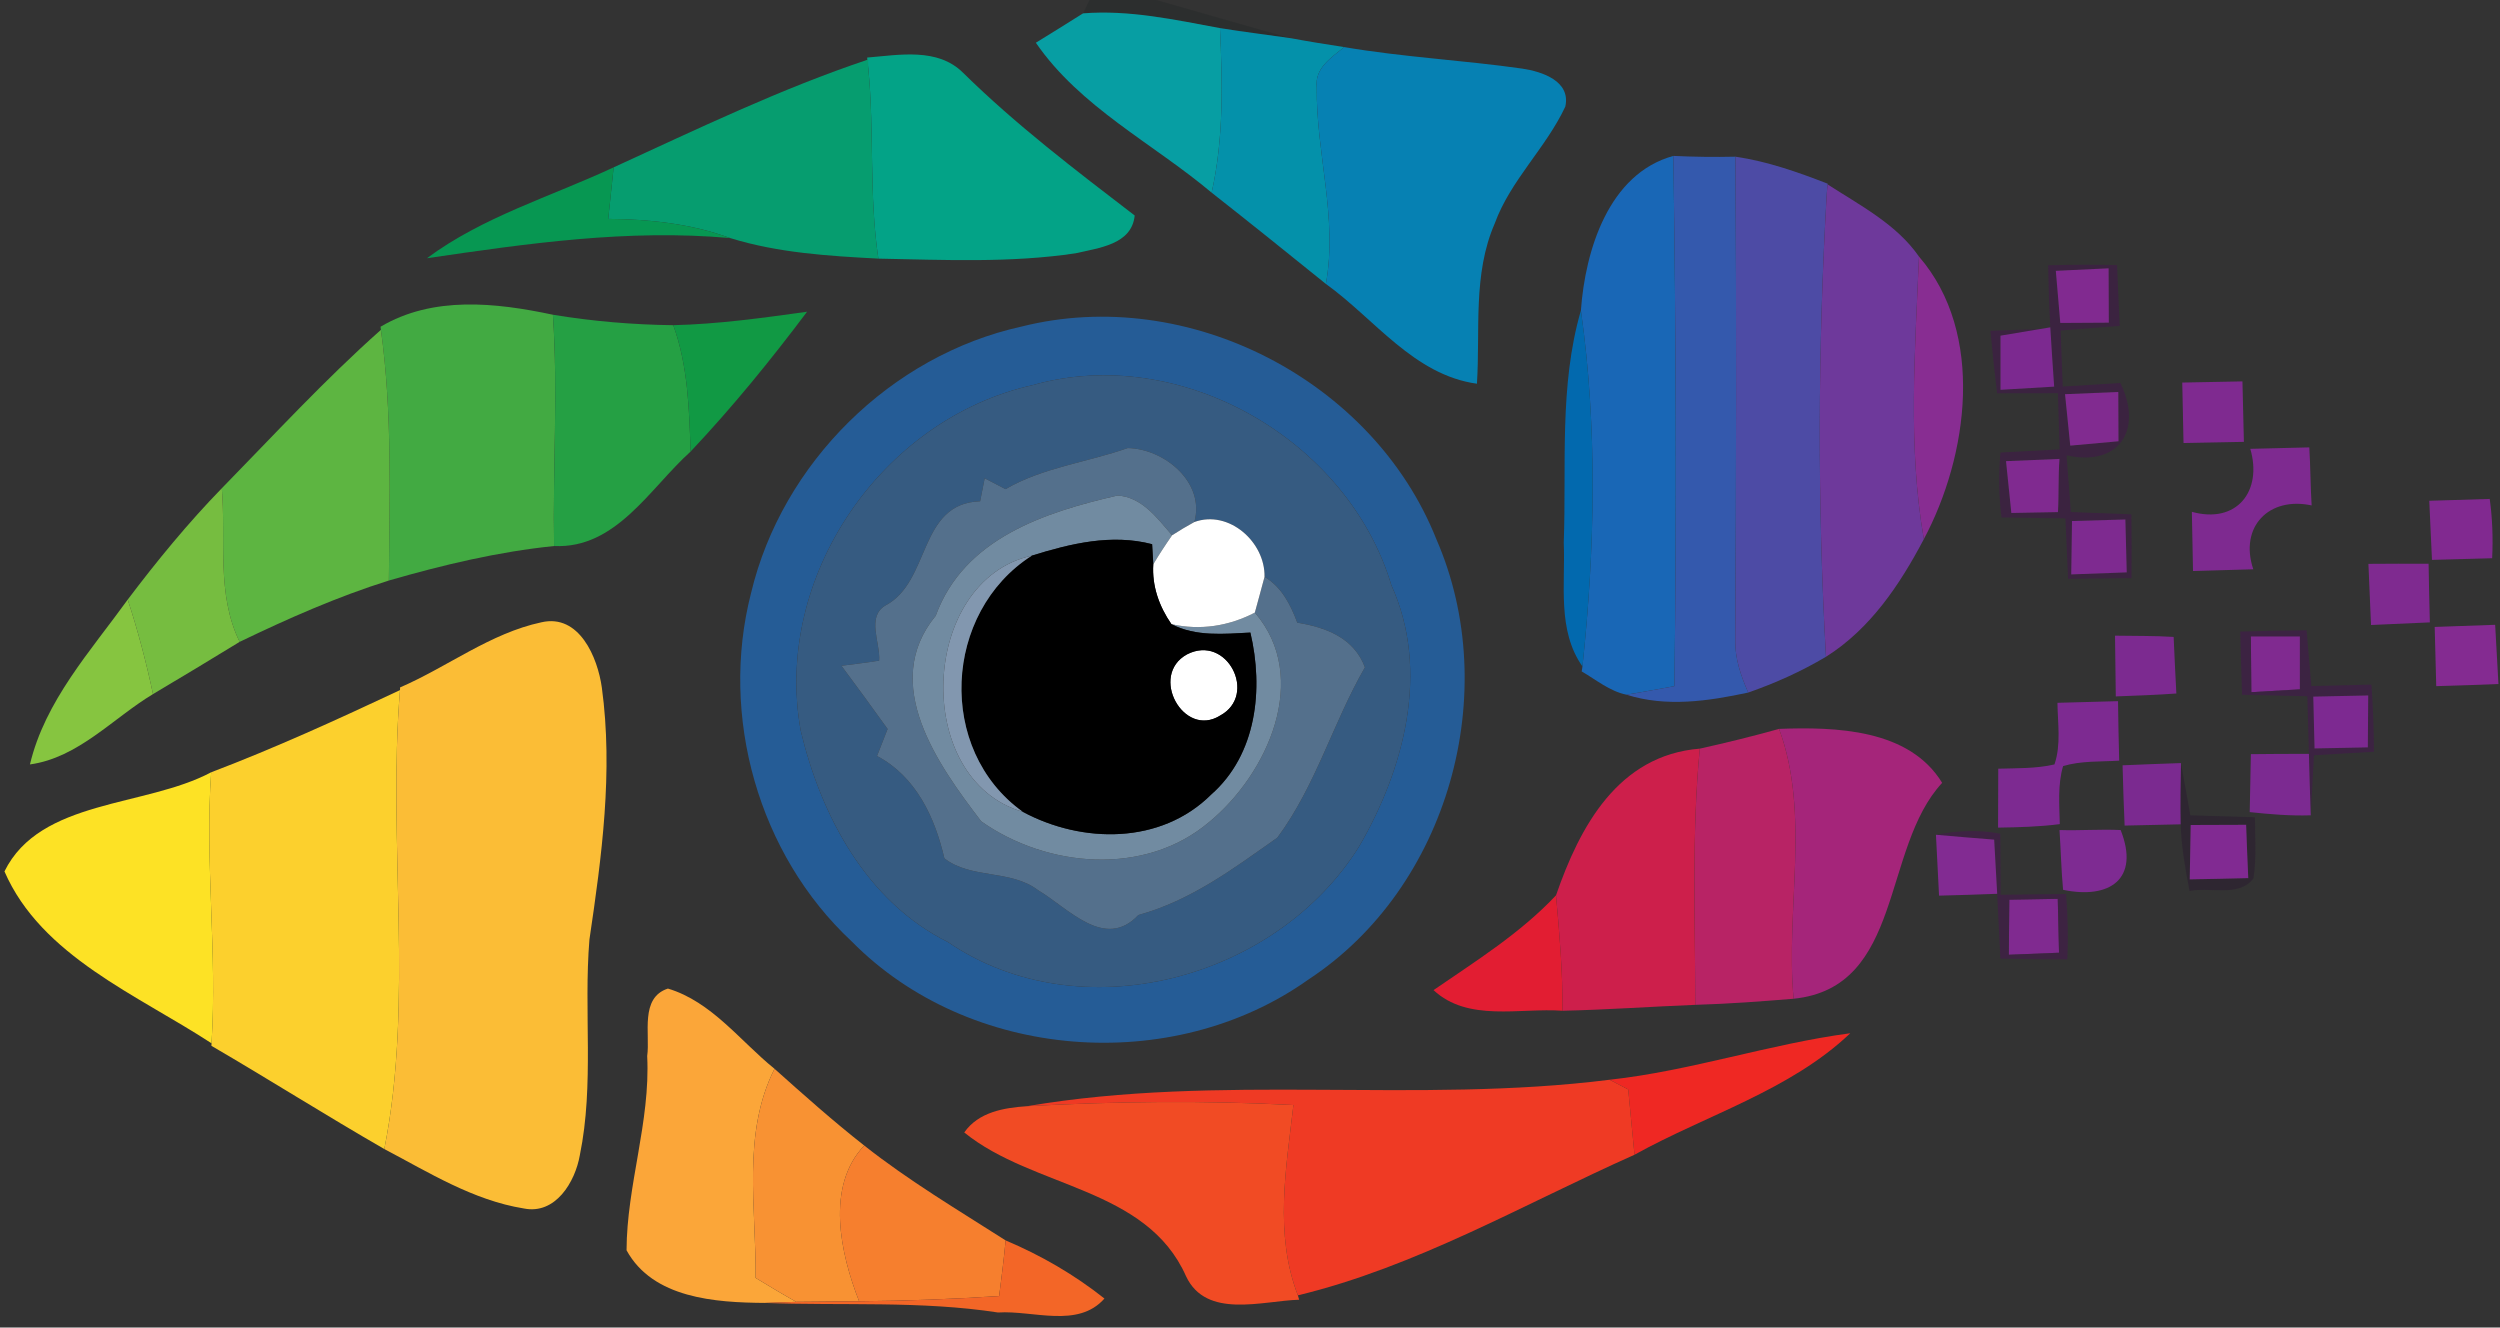 <?xml version="1.0" encoding="UTF-8" ?>
<!DOCTYPE svg PUBLIC "-//W3C//DTD SVG 1.1//EN" "http://www.w3.org/Graphics/SVG/1.1/DTD/svg11.dtd">
<svg width="258pt" height="137pt" viewBox="0 0 258 137" version="1.1" xmlns="http://www.w3.org/2000/svg">
<rect x="0" y="0" width="258" height="137" fill="#333333" stroke="none"/>
<g id="#00151522">
<path fill="#001515" opacity="0.13" d=" M 112.43 0.00 L 119.35 0.00 C 123.99 1.31 128.61 2.68 133.26 3.95 C 130.81 3.59 128.35 3.30 125.90 2.90 C 121.24 2.04 116.54 1.00 111.77 1.38 L 112.43 0.00 Z" />
</g>
<g id="#079ea3ff">
<path fill="#079ea3" opacity="1.00" d=" M 106.90 4.41 C 108.52 3.40 110.16 2.41 111.77 1.38 C 116.54 1.00 121.24 2.04 125.90 2.90 C 126.16 8.57 126.30 14.30 125.04 19.88 C 118.97 14.78 111.48 11.07 106.90 4.41 Z" />
</g>
<g id="#0491aaff">
<path fill="#0491aa" opacity="1.00" d=" M 125.90 2.90 C 128.35 3.30 130.81 3.59 133.26 3.95 C 135.07 4.29 136.90 4.58 138.72 4.86 C 137.41 5.93 135.66 7.03 135.89 8.99 C 135.80 15.78 138.08 22.47 136.83 29.30 C 132.91 26.14 128.99 22.98 125.04 19.88 C 126.30 14.30 126.16 8.57 125.90 2.90 Z" />
</g>
<g id="#0681b3ff">
<path fill="#0681b3" opacity="1.00" d=" M 135.89 8.99 C 135.66 7.03 137.41 5.93 138.72 4.86 C 144.81 5.90 150.99 6.21 157.09 7.08 C 159.12 7.38 162.13 8.36 161.54 11.00 C 159.54 15.28 155.88 18.60 154.25 23.08 C 151.98 28.30 152.77 34.08 152.42 39.60 C 145.91 38.70 141.86 32.91 136.83 29.30 C 138.08 22.47 135.80 15.78 135.89 8.99 Z" />
</g>
<g id="#03a387ff">
<path fill="#03a387" opacity="1.00" d=" M 89.49 5.94 C 92.81 5.67 96.77 4.89 99.40 7.52 C 104.88 12.91 111.01 17.57 117.10 22.24 C 116.80 25.26 113.36 25.58 111.00 26.14 C 104.27 27.15 97.43 26.82 90.65 26.69 C 89.67 20.19 90.25 13.59 89.61 7.06 L 89.49 5.94 Z" />
</g>
<g id="#069d6fff">
<path fill="#069d6f" opacity="1.00" d=" M 63.33 17.27 C 71.98 13.31 80.57 9.16 89.60 6.14 L 89.61 7.06 C 90.25 13.59 89.67 20.19 90.65 26.69 C 85.52 26.42 80.30 26.10 75.36 24.57 C 71.33 23.09 67.04 22.62 62.77 22.59 C 62.96 20.81 63.15 19.04 63.33 17.27 Z" />
</g>
<g id="#1967b6ff">
<path fill="#1967b6" opacity="1.00" d=" M 163.15 32.04 C 163.59 25.88 165.99 17.93 172.69 16.09 C 172.96 34.32 173.04 52.57 172.80 70.81 C 171.14 71.11 169.49 71.43 167.84 71.69 C 166.11 71.33 164.72 70.15 163.23 69.29 L 163.31 68.78 C 164.61 56.64 164.87 44.15 163.15 32.04 Z" />
</g>
<g id="#3459adff">
<path fill="#3459ad" opacity="1.00" d=" M 172.69 16.09 C 174.82 16.19 176.96 16.22 179.10 16.17 C 179.20 32.80 179.18 49.43 179.08 66.05 C 179.04 67.95 179.66 69.76 180.42 71.47 C 176.29 72.36 171.96 73.00 167.84 71.69 C 169.49 71.43 171.14 71.11 172.80 70.81 C 173.04 52.57 172.96 34.32 172.69 16.09 Z" />
</g>
<g id="#4d4ba5ff">
<path fill="#4d4ba5" opacity="1.00" d=" M 179.10 16.17 C 182.39 16.65 185.53 17.76 188.62 18.96 L 188.52 20.01 C 187.60 35.90 187.55 51.89 188.44 67.78 C 185.90 69.29 183.21 70.50 180.42 71.47 C 179.66 69.76 179.04 67.95 179.08 66.05 C 179.18 49.43 179.20 32.80 179.10 16.17 Z" />
</g>
<g id="#079752ff">
<path fill="#079752" opacity="1.00" d=" M 44.06 26.65 C 49.80 22.38 56.88 20.28 63.33 17.27 C 63.15 19.04 62.96 20.81 62.77 22.59 C 67.04 22.62 71.33 23.09 75.36 24.57 C 64.83 23.62 54.42 25.13 44.06 26.65 Z" />
</g>
<g id="#6e399bff">
<path fill="#6e399b" opacity="1.00" d=" M 188.52 20.01 L 188.61 19.03 C 191.95 21.19 195.74 23.15 198.04 26.48 C 197.64 36.18 196.87 46.02 198.54 55.64 C 196.07 60.33 193.01 64.91 188.44 67.78 C 187.55 51.89 187.60 35.90 188.52 20.01 Z" />
</g>
<g id="#882d92ff">
<path fill="#882d92" opacity="1.00" d=" M 198.04 26.48 C 204.89 34.40 203.12 47.06 198.54 55.64 C 196.87 46.02 197.64 36.18 198.04 26.48 Z" />
</g>
<g id="#42164c88">
<path fill="#42164c" opacity="0.53" d=" M 211.37 27.38 C 213.74 27.31 216.11 27.30 218.48 27.36 C 218.57 29.45 218.66 31.54 218.75 33.63 C 216.72 33.79 214.69 33.95 212.66 34.11 C 212.73 36.04 212.80 37.96 212.87 39.89 C 214.85 39.77 216.83 39.66 218.82 39.52 C 221.19 44.36 218.68 48.20 213.27 46.99 C 213.41 48.94 213.56 50.89 213.71 52.84 C 215.79 52.91 217.88 52.99 219.96 53.08 C 219.98 55.27 219.99 57.46 219.97 59.66 C 217.79 59.69 215.61 59.72 213.43 59.74 C 213.33 57.66 213.24 55.58 213.15 53.50 C 210.95 53.46 208.75 53.44 206.56 53.40 C 206.27 51.18 206.24 48.93 206.45 46.70 C 208.48 46.60 210.51 46.49 212.55 46.38 C 212.49 44.44 212.44 42.51 212.38 40.58 C 210.29 40.58 208.19 40.58 206.10 40.59 C 205.84 38.44 205.61 36.29 205.41 34.14 C 207.09 34.08 208.77 34.01 210.46 33.97 C 209.12 34.19 207.78 34.41 206.45 34.64 C 206.44 36.50 206.44 38.36 206.45 40.23 C 208.29 40.12 210.14 40.01 211.99 39.90 C 211.85 37.86 211.71 35.82 211.59 33.78 C 211.47 31.65 211.41 29.52 211.37 27.38 M 212.16 27.95 C 212.31 29.74 212.46 31.53 212.62 33.33 C 214.29 33.32 215.96 33.31 217.63 33.30 C 217.62 31.43 217.61 29.56 217.61 27.69 C 215.79 27.78 213.97 27.86 212.16 27.95 M 213.11 40.68 C 213.29 42.45 213.47 44.22 213.65 45.99 C 215.31 45.84 216.97 45.69 218.63 45.54 C 218.63 43.84 218.62 42.15 218.61 40.45 C 216.77 40.52 214.94 40.60 213.11 40.68 M 207.02 47.59 C 207.20 49.38 207.38 51.16 207.57 52.94 C 209.17 52.91 210.78 52.88 212.38 52.85 C 212.49 51.02 212.40 49.19 212.54 47.36 C 210.70 47.43 208.86 47.51 207.02 47.59 M 213.83 53.77 C 213.80 55.60 213.77 57.44 213.75 59.28 C 215.66 59.21 217.56 59.14 219.48 59.07 C 219.43 57.25 219.38 55.43 219.34 53.61 C 217.50 53.66 215.66 53.71 213.83 53.77 Z" />
</g>
<g id="#812a90ff">
<path fill="#812a90" opacity="1.00" d=" M 212.16 27.95 C 213.97 27.86 215.79 27.78 217.61 27.69 C 217.61 29.56 217.62 31.43 217.63 33.30 C 215.96 33.31 214.29 33.32 212.62 33.33 C 212.46 31.53 212.31 29.74 212.16 27.95 Z" />
</g>
<g id="#42aa42ff">
<path fill="#42aa42" opacity="1.00" d=" M 39.27 33.72 C 44.69 30.51 51.17 31.23 57.06 32.48 C 57.60 40.43 57.04 48.40 57.18 56.35 C 51.39 56.94 45.71 58.30 40.13 59.91 C 40.20 51.29 40.50 42.61 39.31 34.04 L 39.27 33.72 Z" />
</g>
<g id="#25a044ff">
<path fill="#25a044" opacity="1.00" d=" M 57.06 32.48 C 61.16 33.16 65.32 33.51 69.48 33.56 C 71.00 37.74 71.12 42.21 71.27 46.60 C 67.06 50.39 63.59 56.65 57.18 56.35 C 57.04 48.40 57.60 40.43 57.06 32.48 Z" />
</g>
<g id="#119944ff">
<path fill="#119944" opacity="1.00" d=" M 69.48 33.56 C 74.12 33.45 78.70 32.81 83.29 32.17 C 79.53 37.18 75.57 42.04 71.27 46.60 C 71.12 42.21 71.00 37.74 69.48 33.56 Z" />
</g>
<g id="#255c96ff">
<path fill="#255c96" opacity="1.00" d=" M 105.43 33.70 C 122.58 29.38 141.71 39.24 148.23 55.64 C 155.11 71.40 149.50 91.59 135.04 101.08 C 120.99 111.08 100.02 109.47 87.88 97.14 C 78.27 88.18 74.24 73.90 77.51 61.20 C 80.71 47.78 91.94 36.67 105.43 33.70 M 106.55 39.75 C 90.95 43.26 79.79 59.59 82.63 75.39 C 84.73 84.18 89.41 93.02 97.81 97.21 C 111.51 106.56 131.73 101.10 140.28 87.32 C 144.92 79.34 147.59 69.21 143.59 60.40 C 139.08 45.36 121.78 35.42 106.55 39.75 Z" />
</g>
<g id="#016db5f1">
<path fill="#016db5" opacity="0.95" d=" M 161.38 56.01 C 161.67 48.02 160.89 39.82 163.15 32.04 C 164.87 44.15 164.61 56.64 163.31 68.78 C 160.68 65.04 161.56 60.29 161.38 56.01 Z" />
</g>
<g id="#7c2990ff">
<path fill="#7c2990" opacity="1.00" d=" M 210.46 33.97 L 211.59 33.78 C 211.71 35.82 211.85 37.86 211.99 39.90 C 210.14 40.01 208.29 40.12 206.45 40.23 C 206.44 38.36 206.44 36.50 206.45 34.64 C 207.78 34.41 209.12 34.19 210.46 33.97 Z" />
</g>
<g id="#5db541ff">
<path fill="#5db541" opacity="1.00" d=" M 22.89 50.39 C 28.29 44.87 33.53 39.17 39.31 34.04 C 40.50 42.61 40.20 51.29 40.13 59.91 C 34.82 61.58 29.73 63.83 24.73 66.24 C 22.30 61.29 23.34 55.68 22.89 50.39 Z" />
</g>
<g id="#365b81ff">
<path fill="#365b81" opacity="1.00" d=" M 106.55 39.75 C 121.78 35.42 139.08 45.36 143.59 60.40 C 147.59 69.21 144.92 79.34 140.28 87.32 C 131.73 101.10 111.51 106.56 97.81 97.21 C 89.41 93.02 84.73 84.18 82.63 75.39 C 79.79 59.59 90.95 43.26 106.55 39.75 M 116.38 46.24 C 112.22 47.71 107.61 48.24 103.77 50.48 C 103.05 50.11 102.34 49.73 101.62 49.36 C 101.47 50.15 101.31 50.94 101.15 51.73 C 94.72 51.95 96.08 60.04 91.35 62.50 C 89.41 63.69 90.86 66.32 90.73 68.18 C 89.44 68.39 88.14 68.53 86.84 68.71 C 88.45 70.87 90.03 73.04 91.60 75.23 C 91.23 76.16 90.87 77.09 90.51 78.02 C 94.52 80.13 96.49 84.36 97.46 88.58 C 100.19 90.73 104.32 89.71 107.13 91.87 C 110.23 93.70 114.01 98.13 117.48 94.43 C 122.93 92.93 127.30 89.63 131.83 86.44 C 135.84 80.99 137.54 74.63 140.86 68.87 C 139.73 65.83 136.84 64.74 133.88 64.26 C 133.18 62.39 132.27 60.59 130.50 59.53 C 130.58 55.95 126.83 52.58 123.26 53.87 C 124.39 49.76 120.14 46.31 116.38 46.24 Z" />
</g>
<g id="#7f2a90ff">
<path fill="#7f2a90" opacity="1.00" d=" M 225.21 39.48 C 227.28 39.44 229.35 39.40 231.42 39.36 C 231.47 41.44 231.52 43.52 231.57 45.60 C 229.49 45.64 227.42 45.68 225.34 45.72 C 225.30 43.64 225.25 41.56 225.21 39.48 Z" />
<path fill="#7f2a90" opacity="1.00" d=" M 244.42 58.19 C 246.49 58.17 248.56 58.17 250.63 58.18 C 250.66 60.20 250.71 62.21 250.76 64.23 C 248.74 64.32 246.71 64.41 244.69 64.50 C 244.59 62.39 244.50 60.29 244.42 58.19 Z" />
</g>
<g id="#812b90ff">
<path fill="#812b90" opacity="1.00" d=" M 213.11 40.68 C 214.94 40.60 216.77 40.52 218.61 40.45 C 218.62 42.15 218.63 43.84 218.63 45.54 C 216.97 45.69 215.31 45.84 213.65 45.99 C 213.47 44.22 213.29 42.45 213.11 40.68 Z" />
</g>
<g id="#54708cff">
<path fill="#54708c" opacity="1.00" d=" M 116.38 46.24 C 120.14 46.31 124.39 49.76 123.26 53.87 C 122.48 54.30 121.71 54.75 120.96 55.24 C 119.43 53.49 117.85 51.28 115.32 51.14 C 107.82 52.86 99.47 55.57 96.57 63.54 C 90.78 70.57 96.81 78.93 101.26 84.76 C 108.04 89.55 118.14 90.46 124.78 84.84 C 130.80 79.89 135.31 69.97 129.50 63.22 C 129.83 61.99 130.18 60.76 130.50 59.53 C 132.27 60.59 133.18 62.39 133.88 64.26 C 136.84 64.74 139.73 65.83 140.86 68.87 C 137.54 74.63 135.84 80.99 131.83 86.44 C 127.30 89.63 122.93 92.93 117.48 94.43 C 114.01 98.13 110.23 93.70 107.13 91.87 C 104.32 89.71 100.19 90.73 97.46 88.58 C 96.49 84.36 94.52 80.13 90.51 78.02 C 90.87 77.09 91.23 76.16 91.60 75.23 C 90.03 73.04 88.45 70.87 86.84 68.71 C 88.14 68.53 89.44 68.39 90.73 68.18 C 90.86 66.32 89.41 63.69 91.35 62.50 C 96.08 60.04 94.72 51.95 101.15 51.73 C 101.31 50.94 101.47 50.15 101.62 49.36 C 102.34 49.73 103.05 50.11 103.77 50.48 C 107.61 48.24 112.22 47.71 116.38 46.24 Z" />
</g>
<g id="#7e2a90ff">
<path fill="#7e2a90" opacity="1.00" d=" M 232.23 46.32 C 234.26 46.28 236.29 46.23 238.32 46.17 C 238.44 48.17 238.44 50.16 238.56 52.16 C 234.15 51.21 231.07 54.38 232.54 58.75 C 230.47 58.81 228.39 58.88 226.32 58.93 C 226.28 56.89 226.24 54.86 226.20 52.82 C 230.82 54.10 233.51 50.70 232.23 46.32 Z" />
<path fill="#7e2a90" opacity="1.00" d=" M 213.83 53.77 C 215.66 53.71 217.50 53.66 219.34 53.61 C 219.38 55.43 219.43 57.25 219.48 59.07 C 217.56 59.14 215.66 59.21 213.75 59.28 C 213.77 57.44 213.80 55.60 213.83 53.77 Z" />
</g>
<g id="#802a90ff">
<path fill="#802a90" opacity="1.00" d=" M 207.02 47.59 C 208.86 47.51 210.70 47.43 212.54 47.36 C 212.40 49.19 212.49 51.02 212.38 52.85 C 210.78 52.88 209.17 52.91 207.57 52.94 C 207.38 51.16 207.20 49.38 207.02 47.59 Z" />
<path fill="#802a90" opacity="1.00" d=" M 232.29 65.67 C 233.97 65.66 235.66 65.66 237.35 65.67 C 237.35 67.49 237.35 69.31 237.35 71.14 C 235.68 71.23 234.01 71.33 232.34 71.43 C 232.32 69.51 232.30 67.59 232.29 65.67 Z" />
<path fill="#802a90" opacity="1.00" d=" M 207.36 92.85 C 209.02 92.82 210.69 92.79 212.36 92.76 C 212.40 94.61 212.45 96.47 212.49 98.32 C 210.76 98.39 209.04 98.46 207.31 98.53 C 207.32 96.64 207.34 94.74 207.36 92.85 Z" />
</g>
<g id="#718ba1ff">
<path fill="#718ba1" opacity="1.00" d=" M 96.57 63.54 C 99.47 55.57 107.82 52.86 115.32 51.14 C 117.85 51.28 119.43 53.49 120.96 55.24 C 120.28 56.21 119.63 57.21 119.02 58.23 C 118.99 57.71 118.93 56.68 118.90 56.16 C 114.72 55.07 110.50 56.09 106.49 57.34 C 94.92 59.88 94.04 80.44 105.55 83.78 C 111.70 87.08 119.81 87.16 124.99 82.00 C 129.71 77.85 130.41 71.09 129.04 65.28 C 126.30 65.42 123.42 65.72 120.89 64.41 C 123.85 65.08 126.82 64.62 129.50 63.22 C 135.31 69.97 130.80 79.89 124.78 84.84 C 118.14 90.46 108.04 89.55 101.26 84.76 C 96.81 78.93 90.78 70.57 96.57 63.54 Z" />
</g>
<g id="#76bd40ff">
<path fill="#76bd40" opacity="1.00" d=" M 13.18 61.88 C 16.20 57.88 19.39 53.99 22.89 50.39 C 23.34 55.68 22.30 61.29 24.73 66.24 C 21.76 68.05 18.79 69.86 15.79 71.63 C 15.09 68.34 14.23 65.08 13.18 61.88 Z" />
</g>
<g id="#812990ff">
<path fill="#812990" opacity="1.00" d=" M 250.70 51.68 C 252.78 51.61 254.86 51.55 256.94 51.49 C 257.22 53.52 257.29 55.57 257.19 57.61 C 255.12 57.66 253.05 57.72 250.98 57.78 C 250.88 55.74 250.79 53.71 250.70 51.68 Z" />
</g>
<g id="#ffffffff">
<path fill="#ffffff" opacity="1.00" d=" M 120.96 55.24 C 121.71 54.75 122.48 54.30 123.26 53.87 C 126.83 52.58 130.58 55.95 130.50 59.53 C 130.18 60.76 129.83 61.99 129.50 63.22 C 126.82 64.62 123.85 65.08 120.89 64.41 C 119.63 62.59 118.87 60.47 119.02 58.23 C 119.63 57.21 120.28 56.21 120.96 55.24 Z" />
<path fill="#ffffff" opacity="1.00" d=" M 122.50 67.53 C 126.64 65.40 129.84 71.74 125.91 73.85 C 122.14 76.21 118.56 69.69 122.50 67.53 Z" />
</g>
<g id="#000000ff">
<path fill="#000000" opacity="1.00" d=" M 106.49 57.34 C 110.50 56.09 114.72 55.07 118.90 56.16 C 118.93 56.68 118.99 57.71 119.02 58.23 C 118.87 60.47 119.63 62.59 120.89 64.41 C 123.42 65.72 126.30 65.42 129.04 65.28 C 130.41 71.09 129.71 77.85 124.99 82.00 C 119.81 87.16 111.70 87.08 105.55 83.78 C 96.62 77.39 97.33 63.18 106.49 57.34 M 122.50 67.53 C 118.56 69.69 122.14 76.21 125.91 73.85 C 129.84 71.74 126.64 65.40 122.50 67.53 Z" />
</g>
<g id="#8297afff">
<path fill="#8297af" opacity="1.00" d=" M 105.55 83.78 C 94.04 80.44 94.92 59.88 106.49 57.34 C 97.33 63.18 96.62 77.39 105.55 83.78 Z" />
</g>
<g id="#86c540ff">
<path fill="#86c540" opacity="1.00" d=" M 3.09 78.89 C 4.64 72.35 9.34 67.20 13.18 61.88 C 14.23 65.08 15.09 68.34 15.79 71.63 C 11.64 74.13 8.08 78.20 3.09 78.89 Z" />
</g>
<g id="#fbbd36ff">
<path fill="#fbbd36" opacity="1.00" d=" M 55.88 64.22 C 59.78 63.32 61.68 67.85 62.11 70.96 C 63.29 79.62 62.10 88.38 60.83 96.96 C 60.22 104.36 61.34 111.89 59.84 119.21 C 59.36 121.97 57.33 125.39 54.04 124.71 C 48.83 123.87 44.26 121.00 39.66 118.58 C 42.74 103.18 39.98 86.93 41.28 71.22 L 41.29 70.94 C 46.20 68.82 50.59 65.35 55.88 64.22 Z" />
</g>
<g id="#7c2a90ff">
<path fill="#7c2a90" opacity="1.00" d=" M 218.27 65.60 C 220.29 65.64 222.31 65.60 224.32 65.73 C 224.40 67.68 224.50 69.62 224.60 71.57 C 222.52 71.72 220.43 71.79 218.35 71.87 C 218.32 69.78 218.29 67.69 218.27 65.60 Z" />
</g>
<g id="#44174f8d">
<path fill="#44174f" opacity="0.55" d=" M 231.20 65.18 C 233.47 65.10 235.75 65.06 238.04 65.05 C 238.20 66.97 238.36 68.88 238.53 70.80 C 240.60 70.75 242.66 70.70 244.73 70.65 C 244.90 72.95 244.98 75.27 244.99 77.58 C 242.93 77.70 240.86 77.82 238.80 77.94 C 238.69 80.01 238.58 82.08 238.47 84.14 C 238.40 82.03 238.33 79.91 238.28 77.80 C 238.23 75.81 238.17 73.83 238.12 71.85 C 235.87 71.80 233.63 71.75 231.38 71.70 C 231.31 69.53 231.24 67.35 231.20 65.18 M 232.29 65.67 C 232.30 67.59 232.32 69.51 232.34 71.43 C 234.01 71.33 235.68 71.23 237.35 71.14 C 237.35 69.31 237.35 67.49 237.35 65.67 C 235.66 65.66 233.97 65.66 232.29 65.67 M 238.73 71.89 C 238.77 73.67 238.81 75.45 238.86 77.24 C 240.69 77.20 242.52 77.17 244.36 77.13 C 244.37 75.34 244.39 73.55 244.40 71.77 C 242.51 71.81 240.62 71.85 238.73 71.89 Z" />
</g>
<g id="#842b91ff">
<path fill="#842b91" opacity="1.00" d=" M 251.26 64.70 C 253.34 64.62 255.41 64.55 257.50 64.48 C 257.61 66.52 257.72 68.55 257.84 70.59 C 255.70 70.68 253.56 70.75 251.42 70.81 C 251.37 68.77 251.32 66.74 251.26 64.70 Z" />
</g>
<g id="#fcd02dff">
<path fill="#fcd02d" opacity="1.00" d=" M 21.79 79.70 C 28.42 77.18 34.87 74.23 41.28 71.22 C 39.98 86.93 42.74 103.18 39.66 118.58 C 33.66 115.13 27.81 111.42 21.82 107.93 L 21.83 107.67 C 22.43 98.35 21.14 89.03 21.79 79.70 Z" />
</g>
<g id="#7d2a91ff">
<path fill="#7d2a91" opacity="1.00" d=" M 212.33 72.53 C 214.41 72.47 216.49 72.42 218.58 72.36 C 218.60 74.41 218.65 76.45 218.70 78.50 C 216.77 78.62 214.78 78.50 212.91 79.06 C 212.34 81.01 212.53 83.05 212.57 85.05 C 210.46 85.32 208.32 85.38 206.20 85.41 C 206.21 83.38 206.22 81.36 206.22 79.33 C 208.15 79.27 210.12 79.33 212.02 78.89 C 212.72 76.83 212.35 74.65 212.33 72.53 Z" />
</g>
<g id="#7d2991ff">
<path fill="#7d2991" opacity="1.00" d=" M 238.73 71.89 C 240.62 71.85 242.51 71.81 244.40 71.77 C 244.39 73.55 244.37 75.34 244.36 77.13 C 242.52 77.17 240.69 77.20 238.86 77.24 C 238.81 75.45 238.77 73.67 238.73 71.89 Z" />
</g>
<g id="#a5257aff">
<path fill="#a5257a" opacity="1.00" d=" M 183.60 75.22 C 189.42 75.01 197.02 75.21 200.43 80.79 C 194.15 87.55 196.48 101.91 185.10 103.07 C 184.25 93.84 186.86 84.06 183.60 75.22 Z" />
</g>
<g id="#b82365ff">
<path fill="#b82365" opacity="1.00" d=" M 175.42 77.26 C 178.16 76.65 180.89 75.98 183.60 75.22 C 186.86 84.06 184.25 93.84 185.10 103.07 C 181.72 103.35 178.34 103.60 174.95 103.70 C 174.95 94.89 174.57 86.05 175.42 77.26 Z" />
</g>
<g id="#cd1f4bff">
<path fill="#cd1f4b" opacity="1.00" d=" M 160.58 92.40 C 163.03 85.31 166.98 77.94 175.42 77.26 C 174.57 86.05 174.95 94.89 174.95 103.70 C 170.38 103.88 165.82 104.21 161.25 104.31 C 161.28 100.33 160.94 96.36 160.58 92.40 Z" />
</g>
<g id="#7c2a91ff">
<path fill="#7c2a91" opacity="1.00" d=" M 232.29 77.83 C 234.29 77.81 236.28 77.79 238.28 77.80 C 238.33 79.91 238.40 82.03 238.47 84.14 C 236.35 84.21 234.26 84.03 232.17 83.81 C 232.22 81.81 232.25 79.82 232.29 77.83 Z" />
</g>
<g id="#7b2a90ff">
<path fill="#7b2a90" opacity="1.00" d=" M 219.05 78.98 C 221.06 78.89 223.07 78.82 225.08 78.75 C 225.05 80.85 225.01 82.96 225.05 85.07 C 223.12 85.11 221.19 85.15 219.26 85.20 C 219.17 83.12 219.10 81.05 219.05 78.98 Z" />
</g>
<g id="#270d2e53">
<path fill="#270d2e" opacity="0.33" d=" M 225.08 78.75 C 225.41 80.54 225.72 82.34 226.04 84.14 C 228.26 84.20 230.48 84.27 232.71 84.34 C 232.72 86.43 232.88 88.55 232.56 90.64 C 231.11 92.63 228.07 91.51 225.96 91.95 C 225.53 89.68 225.10 87.39 225.05 85.07 C 225.01 82.96 225.05 80.85 225.08 78.75 M 226.08 85.14 C 226.04 87.01 226.01 88.88 225.98 90.75 C 227.99 90.72 230.00 90.67 232.02 90.62 C 231.94 88.78 231.86 86.95 231.80 85.12 C 229.89 85.13 227.98 85.14 226.08 85.14 Z" />
</g>
<g id="#fde225ff">
<path fill="#fde225" opacity="1.00" d=" M 0.46 89.93 C 4.14 82.46 14.99 83.32 21.79 79.70 C 21.14 89.03 22.43 98.35 21.83 107.67 C 14.22 102.69 4.26 98.68 0.46 89.93 Z" />
</g>
<g id="#45174f8d">
<path fill="#45174f" opacity="0.55" d=" M 199.79 86.15 C 201.99 85.71 204.23 85.61 206.43 86.04 C 206.43 88.14 206.44 90.24 206.46 92.34 C 208.71 92.31 210.97 92.29 213.22 92.26 C 213.40 94.50 213.45 96.76 213.35 99.01 C 211.04 99.01 208.74 98.98 206.44 98.93 C 206.33 96.70 206.23 94.47 206.11 92.24 C 206.01 90.38 205.90 88.51 205.80 86.65 C 203.80 86.49 201.79 86.33 199.79 86.15 M 207.36 92.85 C 207.34 94.74 207.32 96.64 207.31 98.53 C 209.04 98.46 210.76 98.39 212.49 98.32 C 212.45 96.47 212.40 94.61 212.36 92.76 C 210.69 92.79 209.02 92.82 207.36 92.85 Z" />
</g>
<g id="#812a92ff">
<path fill="#812a92" opacity="1.00" d=" M 226.08 85.14 C 227.98 85.14 229.89 85.13 231.80 85.12 C 231.86 86.95 231.94 88.78 232.02 90.62 C 230.00 90.67 227.99 90.72 225.98 90.75 C 226.01 88.88 226.04 87.01 226.08 85.14 Z" />
</g>
<g id="#7e2b92ff">
<path fill="#7e2b92" opacity="1.00" d=" M 212.54 85.66 C 214.64 85.73 216.75 85.56 218.85 85.66 C 220.86 90.73 217.70 92.83 212.91 91.83 C 212.72 89.78 212.68 87.72 212.54 85.66 Z" />
</g>
<g id="#822b92ff">
<path fill="#822b92" opacity="1.00" d=" M 199.79 86.15 C 201.79 86.33 203.80 86.49 205.80 86.65 C 205.90 88.51 206.01 90.38 206.11 92.24 C 204.11 92.32 202.11 92.38 200.11 92.43 C 200.00 90.34 199.90 88.24 199.79 86.15 Z" />
</g>
<g id="#e21d32ff">
<path fill="#e21d32" opacity="1.00" d=" M 147.94 102.18 C 152.33 99.16 156.89 96.32 160.58 92.40 C 160.94 96.36 161.28 100.33 161.25 104.31 C 156.84 103.99 151.50 105.50 147.94 102.18 Z" />
</g>
<g id="#fba639ff">
<path fill="#fba639" opacity="1.00" d=" M 66.79 108.99 C 67.11 106.69 66.01 102.97 68.93 102.02 C 73.45 103.38 76.38 107.43 79.93 110.30 C 76.55 117.01 78.05 124.69 77.98 131.88 C 79.37 132.72 80.75 133.56 82.17 134.35 C 81.35 134.38 79.70 134.43 78.88 134.46 C 73.85 134.42 67.38 134.00 64.66 129.03 C 64.68 122.32 67.13 115.77 66.79 108.99 Z" />
</g>
<g id="#ef2823ff">
<path fill="#ef2823" opacity="1.00" d=" M 166.11 111.43 C 174.52 110.51 182.59 107.74 190.95 106.63 C 184.72 112.55 176.10 115.05 168.68 119.17 C 168.46 116.92 168.24 114.67 168.03 112.43 C 167.55 112.18 166.59 111.68 166.11 111.43 Z" />
</g>
<g id="#f89233ff">
<path fill="#f89233" opacity="1.00" d=" M 79.93 110.30 C 82.96 113.01 85.99 115.71 89.19 118.22 C 85.18 122.44 86.73 129.38 88.66 134.29 C 86.49 134.31 84.33 134.34 82.17 134.35 C 80.75 133.56 79.37 132.72 77.98 131.88 C 78.05 124.69 76.55 117.01 79.93 110.30 Z" />
</g>
<g id="#ef3a24ff">
<path fill="#ef3a24" opacity="1.00" d=" M 105.99 114.16 C 125.88 110.77 146.18 113.94 166.11 111.43 C 166.59 111.68 167.55 112.18 168.03 112.43 C 168.24 114.67 168.46 116.92 168.68 119.17 C 157.24 124.27 146.19 130.72 133.94 133.68 C 131.49 127.35 132.73 120.55 133.48 114.04 C 124.32 113.56 115.14 113.66 105.99 114.16 Z" />
</g>
<g id="#f14b24ff">
<path fill="#f14b24" opacity="1.00" d=" M 99.51 116.87 C 100.99 114.76 103.60 114.32 105.99 114.16 C 115.14 113.66 124.32 113.56 133.48 114.04 C 132.73 120.55 131.49 127.35 133.94 133.68 L 134.07 134.13 C 130.25 134.25 124.49 136.15 122.40 131.71 C 118.32 122.49 106.63 122.65 99.51 116.87 Z" />
</g>
<g id="#f67f2eff">
<path fill="#f67f2e" opacity="1.00" d=" M 88.66 134.29 C 86.73 129.38 85.18 122.44 89.19 118.22 C 93.80 121.86 98.85 124.86 103.78 128.01 C 103.60 129.93 103.36 131.84 103.11 133.75 C 98.30 134.07 93.48 134.25 88.66 134.29 Z" />
</g>
<g id="#f36627ff">
<path fill="#f36627" opacity="1.00" d=" M 103.11 133.75 C 103.36 131.84 103.60 129.93 103.78 128.01 C 107.43 129.55 110.88 131.55 113.98 134.01 C 111.23 137.12 106.63 135.21 103.00 135.45 C 95.01 134.22 86.93 134.77 78.88 134.46 C 79.70 134.43 81.35 134.38 82.17 134.35 C 84.33 134.34 86.49 134.31 88.66 134.29 C 93.48 134.25 98.30 134.07 103.11 133.75 Z" />
</g>
</svg>
